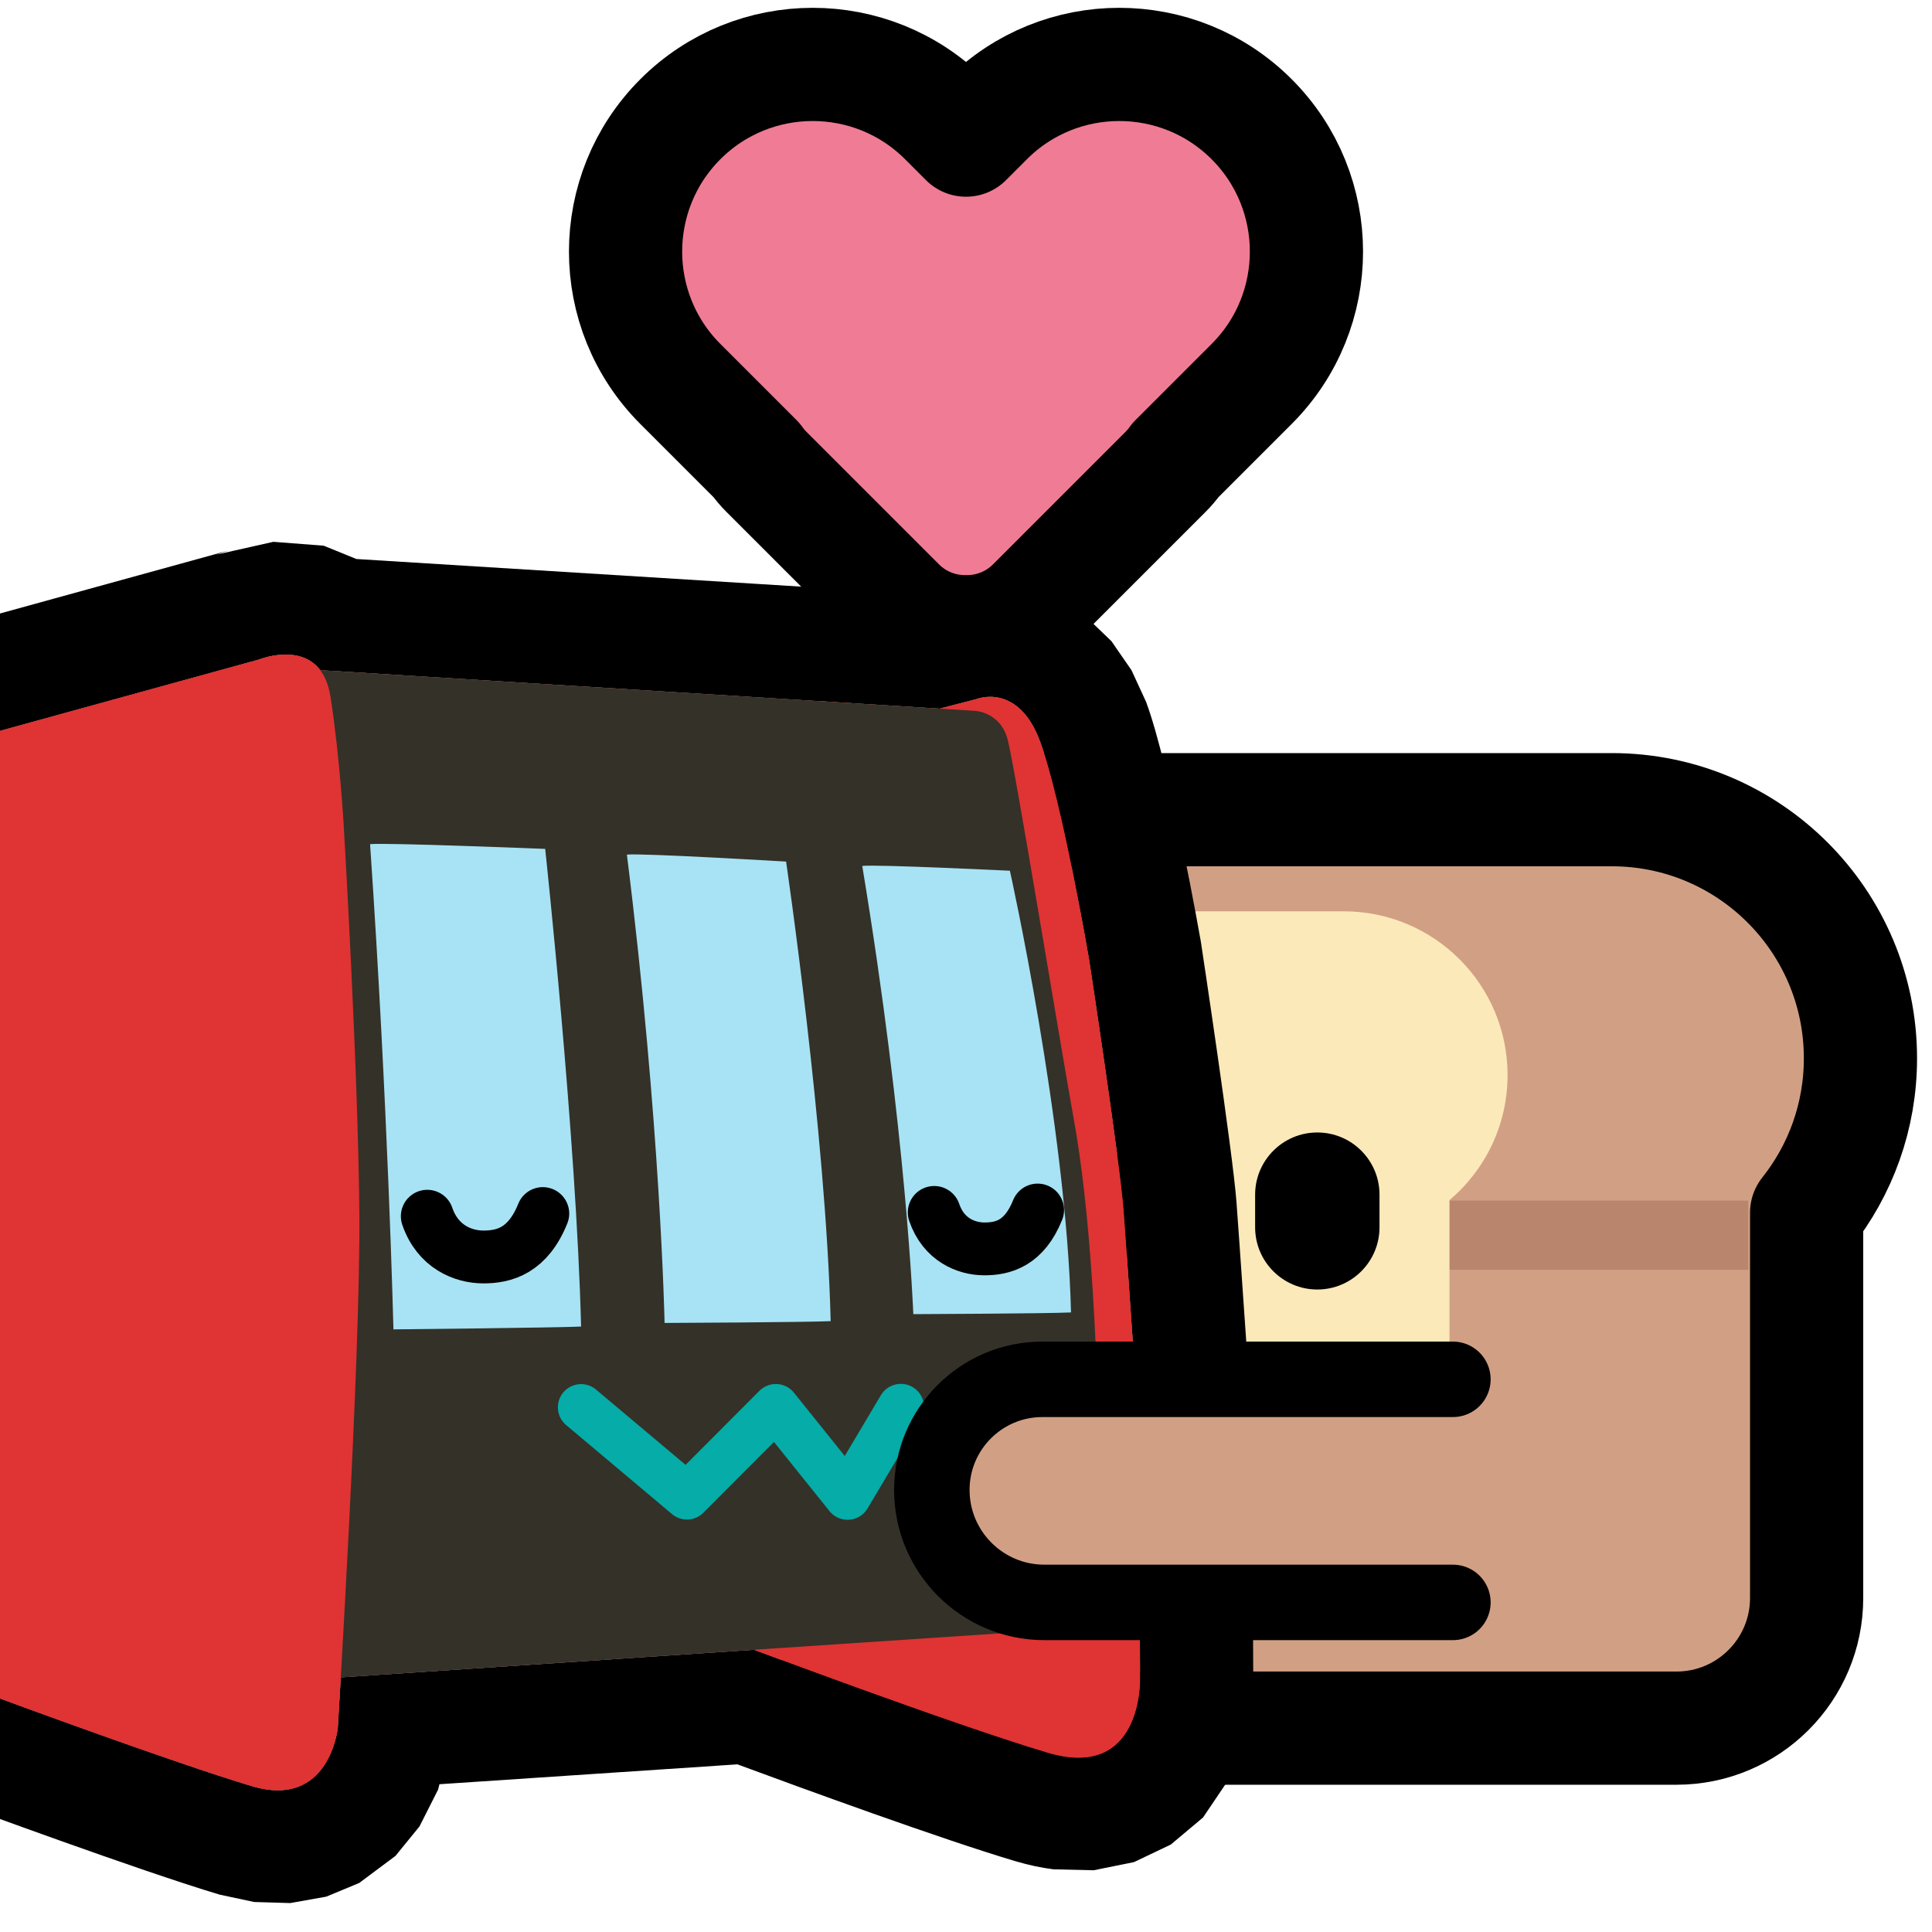 <?xml version="1.0" encoding="UTF-8" standalone="no"?>
<!DOCTYPE svg PUBLIC "-//W3C//DTD SVG 1.1//EN" "http://www.w3.org/Graphics/SVG/1.1/DTD/svg11.dtd">
<svg width="100%" height="100%" viewBox="0 0 256 256" version="1.1" xmlns="http://www.w3.org/2000/svg" xmlns:xlink="http://www.w3.org/1999/xlink" xml:space="preserve" xmlns:serif="http://www.serif.com/" style="fill-rule:evenodd;clip-rule:evenodd;stroke-linecap:round;stroke-linejoin:round;stroke-miterlimit:1.5;">
    <rect id="neobread_hug_dlr_heart" x="0" y="0" width="256" height="256" style="fill:none;"/>
    <clipPath id="_clip1">
        <rect x="0" y="0" width="256" height="256"/>
    </clipPath>
    <g clip-path="url(#_clip1)">
        <g id="Right-bread" serif:id="Right bread">
            <path id="Crust" d="M213.578,107.289C231.759,107.289 246.519,122.049 246.519,140.229C246.519,147.958 243.851,155.068 239.388,160.69L239.388,211.745C239.388,221.261 231.662,228.987 222.146,228.987L126.944,228.987C117.428,228.987 109.702,221.261 109.702,211.745L109.702,160.494C105.332,154.904 102.726,147.868 102.726,140.229C102.726,122.049 117.486,107.289 135.666,107.289L213.578,107.289Z" style="fill:rgb(209,160,132);stroke:black;stroke-width:15px;"/>
            <rect id="Shadow" x="171.212" y="159.086" width="60.449" height="9.176" style="fill:rgb(186,133,109);"/>
            <path id="Slice" d="M124.789,159.431C119.798,155.454 116.597,149.324 116.597,142.453C116.597,130.478 126.319,120.756 138.294,120.756L178.062,120.756C190.038,120.756 199.76,130.478 199.76,142.453C199.76,149.094 196.77,155.041 192.065,159.023L192.065,207.263C192.065,211.948 188.261,215.751 183.576,215.751L133.278,215.751C128.593,215.751 124.789,211.948 124.789,207.263L124.789,159.431Z" style="fill:rgb(252,233,186);"/>
            <g id="Face">
                <path id="Mouth" d="M137.069,184.819L143.553,195.722L152.291,184.838L163.116,195.691L176.01,184.851" style="fill:none;stroke:black;stroke-width:6.02px;"/>
                <g id="Eyes">
                    <path id="Right-eye" serif:id="Right eye" d="M182.791,158.299L182.791,162.628C182.791,167.175 179.099,170.867 174.551,170.867C170.003,170.867 166.311,167.175 166.311,162.628L166.311,158.299C166.311,153.751 170.003,150.059 174.551,150.059C179.099,150.059 182.791,153.751 182.791,158.299Z"/>
                    <path id="Left-eye" serif:id="Left eye" d="M150.045,158.263L150.045,162.592C150.045,167.14 146.353,170.832 141.806,170.832C137.258,170.832 133.566,167.14 133.566,162.592L133.566,158.263C133.566,153.716 137.258,150.024 141.806,150.024C146.353,150.024 150.045,153.716 150.045,158.263Z"/>
                </g>
            </g>
        </g>
        <g id="DLR">
            <g id="Body">
                <g id="Outline">
                    <path d="M124.501,93.9L42.438,88.802C39.717,85.21 34.302,87.397 34.302,87.397L0.081,96.827L0,225.059C0,225.059 23.158,233.621 33.397,236.677C43.637,239.732 44.755,228.98 44.755,228.98C44.755,228.98 44.913,226.428 45.155,222.258L99.92,218.604C105.406,220.652 127.801,228.96 138.835,232.243C151.466,236.002 151.063,222.436 151.063,222.436C151.063,222.436 150.979,190.219 150.557,184.344C150.136,178.469 149.354,166.772 148.88,160.389C148.406,154.006 144.314,127.188 144.314,127.188C144.314,127.188 140.721,106.069 137.801,98.225C134.882,90.381 129.387,92.636 129.387,92.636L124.501,93.9Z" style="fill:rgb(224,51,51);"/>
                    <path d="M47.223,74.071L123.052,78.781L125.631,78.114L123.693,78.759L131.031,77.336L135.228,77.734L139.983,79.305L143.884,81.702L147.27,84.959L149.922,88.795L151.859,92.993C155.055,101.58 159.101,124.672 159.101,124.672C159.116,124.756 159.129,124.841 159.142,124.925C159.142,124.925 163.348,152.674 163.839,159.278C164.314,165.671 165.097,177.386 165.519,183.271C165.952,189.305 166.063,222.397 166.063,222.397L166.056,221.991L165.281,229.34L163.286,235.083L159.409,240.827L155.137,244.414L150.264,246.736L144.917,247.819L139.617,247.696C138.065,247.503 136.38,247.163 134.557,246.621C124.73,243.697 106.106,236.893 97.71,233.785L58.228,236.419L58.055,237.122L55.583,242.012L52.406,245.914L47.597,249.504L43.229,251.318L38.457,252.166L33.677,252.024L29.108,251.05C18.59,247.912 -5.202,239.128 -5.202,239.128C-11.094,236.95 -15.004,231.331 -15,225.049L-14.919,96.818C-14.915,90.072 -10.408,84.158 -3.904,82.366L30.317,72.936L28.685,73.489L36.221,71.794L42.888,72.307L47.223,74.071ZM124.501,93.9L42.438,88.802C39.717,85.21 34.302,87.397 34.302,87.397L0.081,96.827L0,225.059C0,225.059 23.158,233.621 33.397,236.677C43.637,239.732 44.755,228.98 44.755,228.98C44.755,228.98 44.913,226.428 45.155,222.258L99.92,218.604C105.406,220.652 127.801,228.96 138.835,232.243C151.466,236.002 151.063,222.436 151.063,222.436C151.063,222.436 150.979,190.219 150.557,184.344C150.136,178.469 149.354,166.772 148.88,160.389C148.406,154.006 144.314,127.188 144.314,127.188C144.314,127.188 140.721,106.069 137.801,98.225C134.882,90.381 129.387,92.636 129.387,92.636L124.501,93.9Z"/>
                </g>
                <path id="Left-panel" serif:id="Left panel" d="M124.157,93.989L129.387,92.636C129.387,92.636 134.882,90.381 137.801,98.225C140.721,106.069 144.314,127.188 144.314,127.188C144.314,127.188 148.406,154.006 148.88,160.389C149.354,166.772 150.136,178.469 150.557,184.344C150.979,190.219 151.063,222.436 151.063,222.436C151.063,222.436 151.466,236.002 138.835,232.243C126.204,228.485 98.687,218.142 98.687,218.142L108.899,92.915L124.157,93.989Z" style="fill:rgb(224,51,51);"/>
                <path id="Front" d="M42.397,88.8L129.219,94.193C129.219,94.193 132.538,94.351 133.505,97.936C134.473,101.521 140.465,138.28 142.277,148.264C146.677,172.498 145.614,215.555 145.614,215.555L44.499,222.302L42.397,88.8Z" style="fill:rgb(52,49,40);"/>
                <path id="Right-panel" serif:id="Right panel" d="M0,96.836L0,225.059C0,225.059 23.158,233.621 33.397,236.677C43.637,239.732 44.755,228.98 44.755,228.98C44.755,228.98 47.78,180.118 47.617,160.797C47.454,141.475 45.564,109.734 45.564,109.734C45.564,109.734 45.073,100.594 43.797,92.336C42.521,84.078 34.302,87.397 34.302,87.397L0,96.836Z" style="fill:rgb(224,51,51);"/>
            </g>
            <path id="Left-window" serif:id="Left window" d="M133.816,115.377C133.816,115.377 141.289,148.932 141.915,173.905C138.628,174.062 121.019,174.131 121.019,174.131C121.019,174.131 120.129,150.195 114.253,114.742C116.059,114.516 133.816,115.377 133.816,115.377Z" style="fill:rgb(167,227,244);"/>
            <path id="Middle-window" serif:id="Middle window" d="M104.161,114.164C104.161,114.164 109.44,150.086 110.067,175.059C106.78,175.215 88.06,175.297 88.06,175.297C88.06,175.297 87.525,148.816 83.067,113.243C84.874,113.017 104.161,114.164 104.161,114.164Z" style="fill:rgb(167,227,244);"/>
            <path id="Right-window" serif:id="Right window" d="M72.239,112.482C72.239,112.482 76.371,150.802 76.997,175.775C73.71,175.931 52.134,176.148 52.134,176.148C52.134,176.148 51.403,146.41 49.037,111.856C50.843,111.63 72.239,112.482 72.239,112.482Z" style="fill:rgb(167,227,244);"/>
            <path id="Mouth1" serif:id="Mouth" d="M119.366,186.443L112.31,198.305L102.803,186.464L91.026,198.272L76.997,186.477" style="fill:none;stroke:rgb(5,172,168);stroke-width:6.15px;"/>
            <path id="Right-eye1" serif:id="Right eye" d="M123.789,160.651C125.038,164.308 128.068,165.463 130.365,165.484C132.949,165.507 135.729,164.718 137.491,160.335" style="fill:none;stroke:black;stroke-width:7px;"/>
            <path id="Left-eye1" serif:id="Left eye" d="M56.616,161.156C58.011,165.24 61.397,166.531 63.963,166.554C66.85,166.58 69.955,165.698 71.924,160.802" style="fill:none;stroke:black;stroke-width:7px;"/>
        </g>
        <path id="Heart" d="M100.241,60.968L90.15,50.877C80.47,41.197 80.47,25.478 90.15,15.797C99.831,6.116 115.55,6.116 125.231,15.797L128,18.566L130.769,15.797C140.45,6.116 156.169,6.116 165.85,15.797C175.53,25.478 175.53,41.197 165.85,50.877L155.759,60.968C155.367,61.518 154.923,62.043 154.43,62.536L136.889,80.076C134.439,82.527 131.215,83.737 128,83.706C124.785,83.737 121.561,82.527 119.111,80.076L101.57,62.536C101.077,62.043 100.633,61.518 100.241,60.968Z" style="fill:rgb(239,124,148);stroke:black;stroke-width:15px;stroke-linejoin:miter;stroke-miterlimit:5;"/>
        <path id="Arm" d="M192.517,212.327L138.382,212.327C130.153,212.327 123.473,205.646 123.473,197.418C123.473,189.332 130.037,182.768 138.122,182.768L192.517,182.768" style="fill:rgb(209,160,132);stroke:black;stroke-width:10px;stroke-linecap:butt;"/>
    </g>
</svg>
